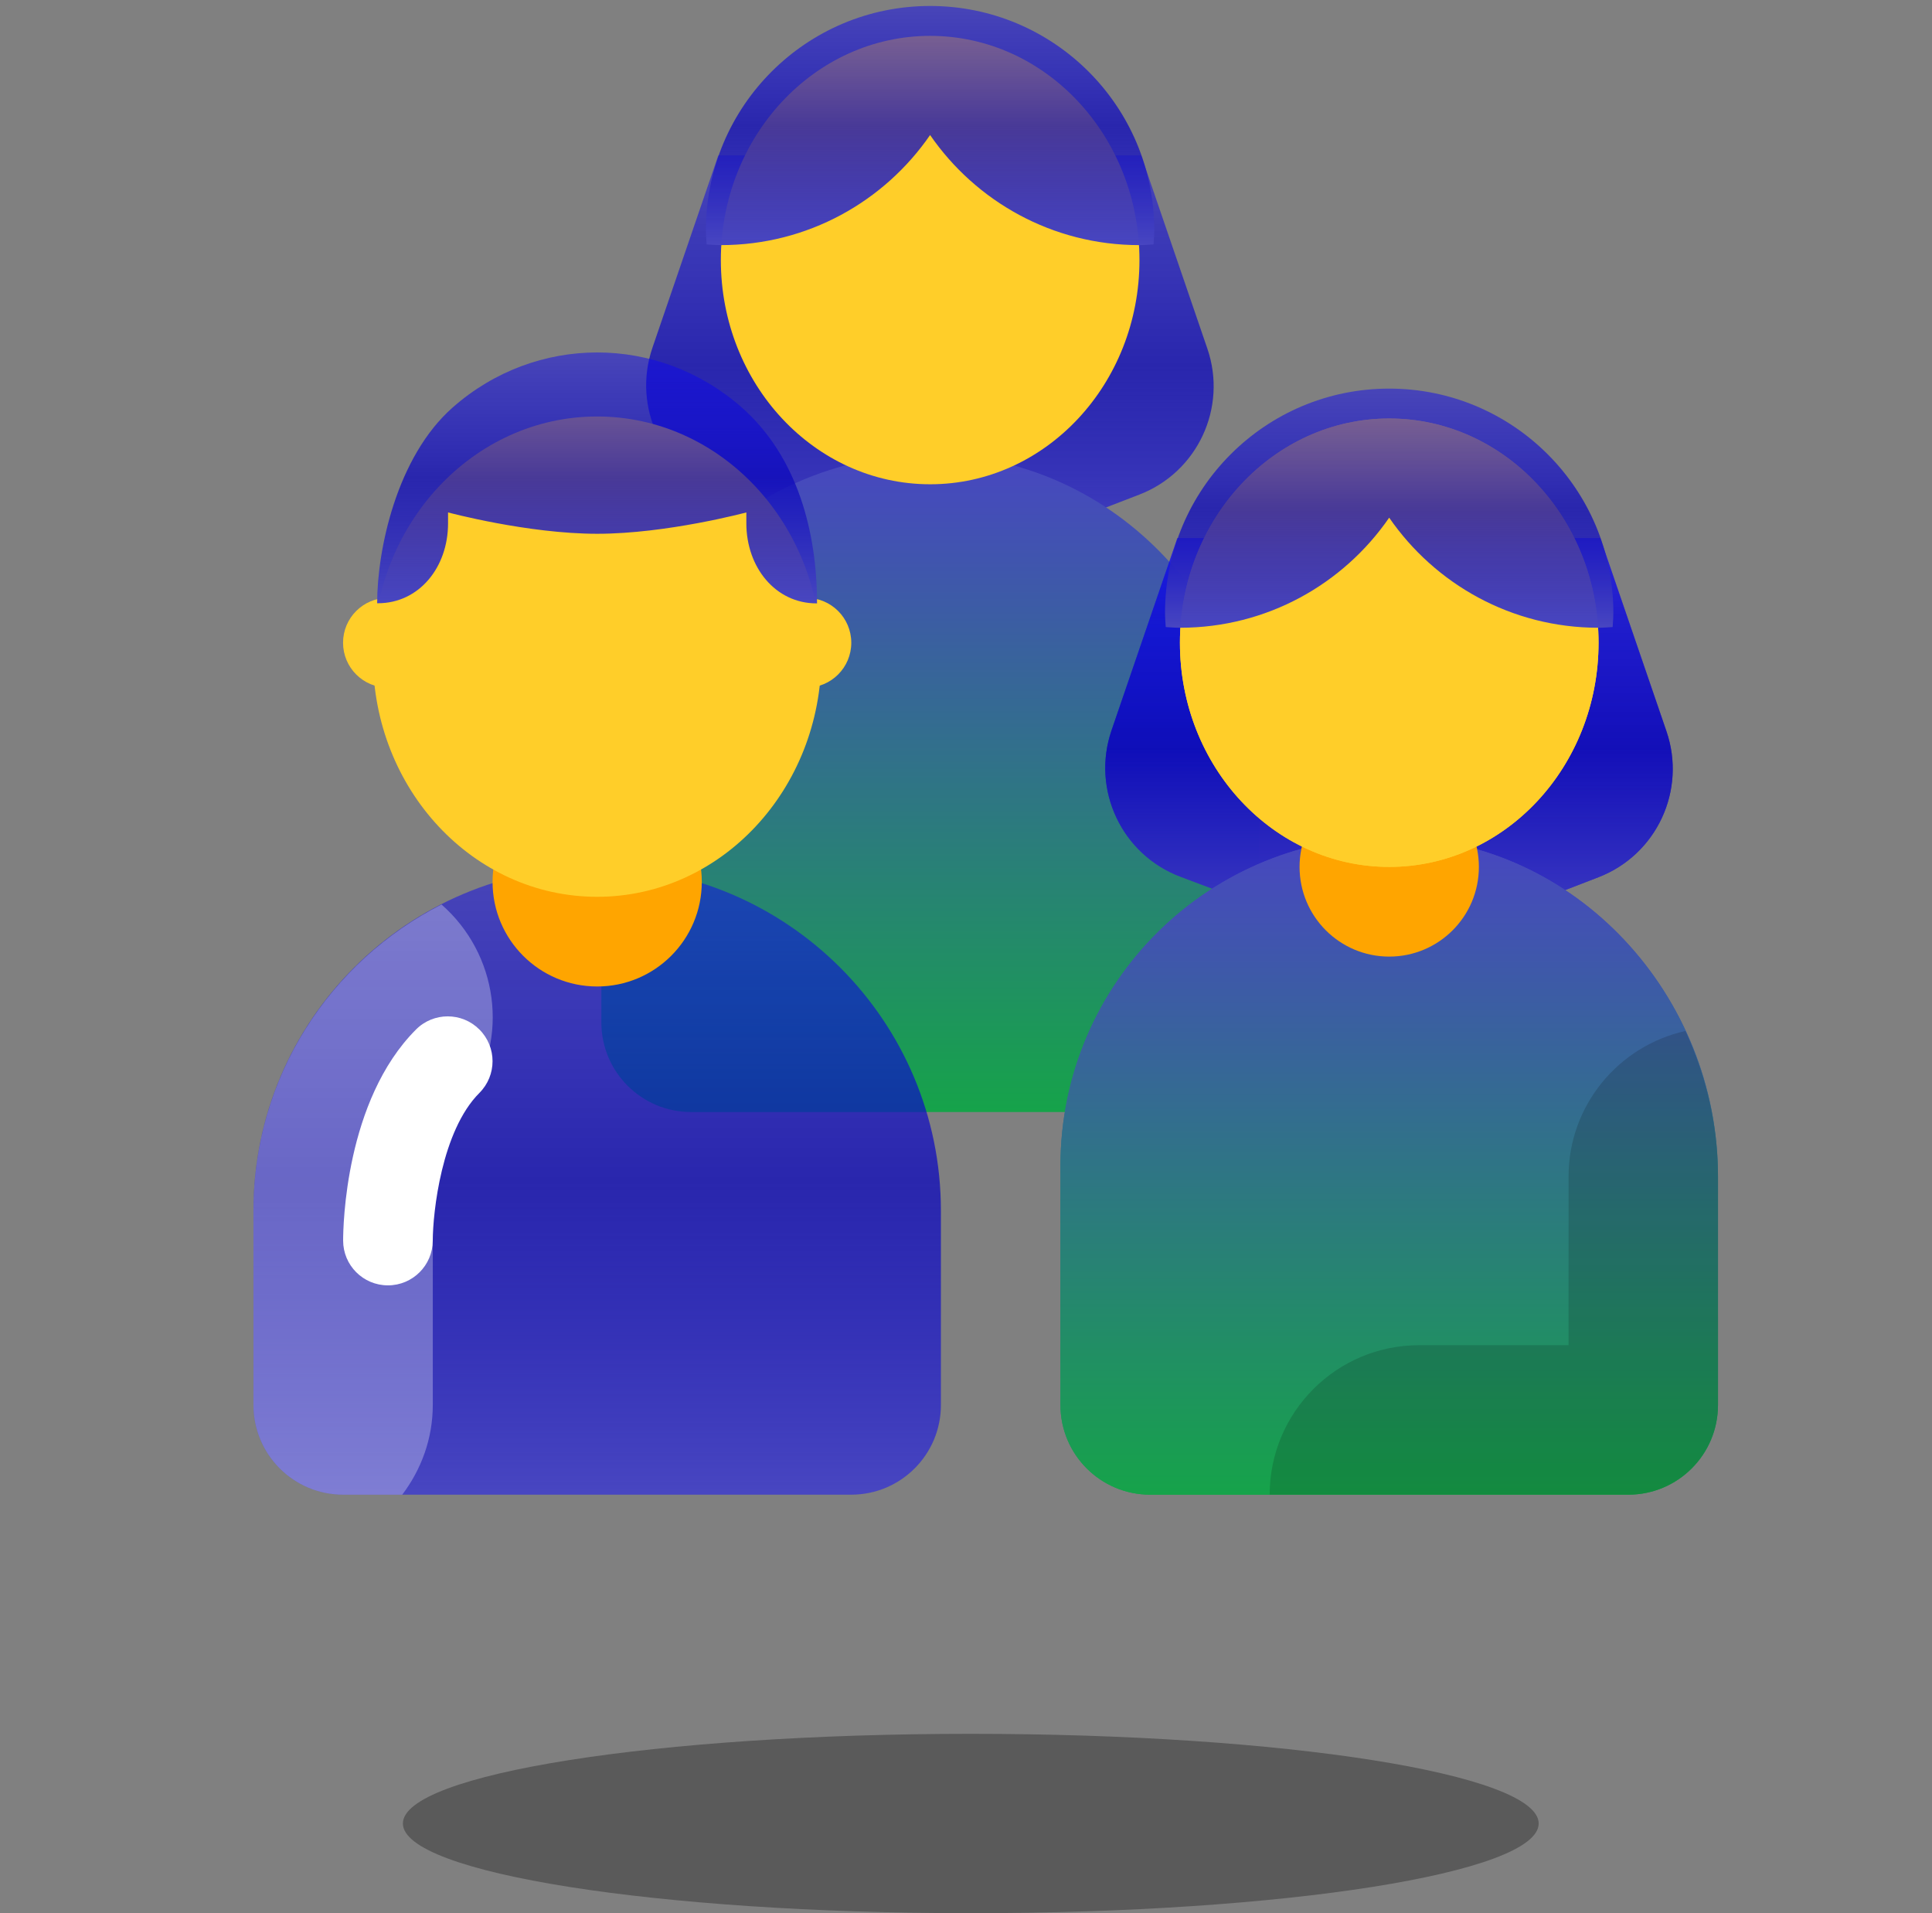 <svg xmlns="http://www.w3.org/2000/svg" width="101" height="100" viewBox="0 0 101 100" fill="none">
  <rect x="0" y="0" width="101" height="100" fill="#808080" stroke="none"/>
  <path d="M59.559 25.853L48.808 30L37.714 25.825C34.642 24.669 33.045 21.28 34.108 18.175L37.55 8.125H59.659L63.117 18.22C64.177 21.308 62.605 24.68 59.559 25.853Z" fill="url(#paint0_linear_1_279)"/>
  <path d="M65.812 41.501V53.437C65.812 56.026 63.714 58.124 61.125 58.124H36.125C33.536 58.124 31.438 56.026 31.438 53.437V40.937C31.438 31.335 39.291 23.585 48.93 23.753C58.397 23.915 65.812 32.032 65.812 41.501Z" fill="url(#paint1_linear_1_279)"/>
  <path d="M48.626 25.312C54.669 25.312 59.568 20.066 59.568 13.594C59.568 7.122 54.669 1.875 48.626 1.875C42.583 1.875 37.684 7.122 37.684 13.594C37.684 20.066 42.583 25.312 48.626 25.312Z" fill="#FFCE29"/>
  <path d="M48.623 0.312C42.151 0.312 36.904 5.559 36.904 12.031C36.904 12.283 36.926 12.528 36.942 12.775C37.19 12.789 37.435 12.812 37.685 12.812C42.225 12.812 46.228 10.533 48.623 7.058C51.018 10.531 55.022 12.812 59.56 12.812C59.812 12.812 60.056 12.789 60.304 12.775C60.32 12.528 60.342 12.283 60.342 12.031C60.342 5.559 55.095 0.312 48.623 0.312Z" fill="url(#paint2_linear_1_279)"/>
  <path opacity="0.3" d="M50.75 100C67.146 100 80.438 97.901 80.438 95.312C80.438 92.724 67.146 90.625 50.75 90.625C34.354 90.625 21.062 92.724 21.062 95.312C21.062 97.901 34.354 100 50.75 100Z" fill="black"/>
  <path d="M49.188 63.281V73.438C49.188 76.027 47.089 78.125 44.5 78.125H17.938C15.348 78.125 13.25 76.027 13.25 73.438V63.281C13.25 53.358 21.295 45.312 31.219 45.312C41.142 45.312 49.188 53.358 49.188 63.281Z" fill="url(#paint3_linear_1_279)"/>
  <path opacity="0.3" d="M21.028 78.125C22.017 76.816 22.625 75.205 22.625 73.438V63.281C22.625 61.219 23.239 59.234 24.398 57.545C26.663 54.245 26.017 49.848 23.08 47.277C17.25 50.247 13.25 56.291 13.25 63.281V73.438C13.25 76.027 15.348 78.125 17.938 78.125H21.028Z" fill="white"/>
  <path d="M31.219 51.562C34.239 51.562 36.688 49.114 36.688 46.094C36.688 43.073 34.239 40.625 31.219 40.625C28.198 40.625 25.75 43.073 25.75 46.094C25.75 49.114 28.198 51.562 31.219 51.562Z" fill="#FFA500"/>
  <path d="M20.28 35.941C21.575 35.941 22.625 34.891 22.625 33.595C22.625 32.3 21.575 31.25 20.28 31.25C18.984 31.25 17.934 32.3 17.934 33.595C17.934 34.891 18.984 35.941 20.28 35.941Z" fill="#FFCE29"/>
  <path d="M42.158 35.941C43.453 35.941 44.503 34.891 44.503 33.595C44.503 32.3 43.453 31.25 42.158 31.25C40.862 31.25 39.812 32.3 39.812 33.595C39.812 34.891 40.862 35.941 42.158 35.941Z" fill="#FFCE29"/>
  <path d="M31.217 46.875C37.69 46.875 42.938 41.255 42.938 34.322C42.938 27.389 37.69 21.769 31.217 21.769C24.744 21.769 19.497 27.389 19.497 34.322C19.497 41.255 24.744 46.875 31.217 46.875Z" fill="#FFCE29"/>
  <path d="M23.423 26.784C23.423 26.784 27.583 27.9 31.22 27.9C34.858 27.9 39.017 26.784 39.017 26.784V27.35C39.017 29.656 40.539 31.539 42.688 31.538H42.712C42.714 27.855 41.709 23.883 38.777 21.297C34.425 17.464 28.017 17.464 23.666 21.297C20.73 23.883 19.717 28.741 19.717 31.531C19.731 31.531 19.742 31.531 19.756 31.531C21.903 31.531 23.423 29.661 23.423 27.355V26.784Z" fill="url(#paint4_linear_1_279)"/>
  <path d="M20.281 67.184H20.277C18.984 67.183 17.938 66.136 17.938 64.844C17.938 64.105 18.044 57.517 21.748 53.811C22.664 52.895 24.147 52.895 25.062 53.811C25.978 54.727 25.978 56.209 25.062 57.125C23.08 59.108 22.63 63.372 22.623 64.847C22.62 66.139 21.572 67.184 20.281 67.184Z" fill="white"/>
  <path d="M83.559 45.853L72.808 50L61.714 45.825C58.642 44.669 57.045 41.28 58.108 38.175L61.55 28.125H83.659L87.117 38.22C88.177 41.308 86.605 44.68 83.559 45.853Z" fill="url(#paint5_linear_1_279)"/>
  <path d="M83.559 45.853L72.808 50L61.714 45.825C58.642 44.669 57.045 41.28 58.108 38.175L61.55 28.125H83.659L87.117 38.22C88.177 41.308 86.605 44.68 83.559 45.853Z" fill="url(#paint6_linear_1_279)"/>
  <path d="M89.812 61.502V73.438C89.812 76.027 87.714 78.125 85.125 78.125H60.125C57.536 78.125 55.438 76.027 55.438 73.438V60.938C55.438 51.336 63.291 43.586 72.93 43.753C82.397 43.916 89.812 52.033 89.812 61.502Z" fill="url(#paint7_linear_1_279)"/>
  <path d="M89.812 61.501V73.437C89.812 76.026 87.714 78.124 85.125 78.124H60.125C57.536 78.124 55.438 76.026 55.438 73.437V60.937C55.438 51.336 63.291 43.586 72.93 43.753C82.397 43.915 89.812 52.032 89.812 61.501Z" fill="url(#paint8_linear_1_279)"/>
  <path opacity="0.15" d="M89.812 73.438V61.502C89.812 58.8 89.192 56.217 88.108 53.888C84.616 54.667 82 57.773 82 61.502V70.312H74.188C69.872 70.312 66.375 73.809 66.375 78.125H85.125C87.714 78.125 89.812 76.027 89.812 73.438Z" fill="black"/>
  <path d="M72.625 50C75.214 50 77.312 47.901 77.312 45.312C77.312 42.724 75.214 40.625 72.625 40.625C70.036 40.625 67.938 42.724 67.938 45.312C67.938 47.901 70.036 50 72.625 50Z" fill="#FFA500"/>
  <path d="M72.625 45.312C78.668 45.312 83.567 40.066 83.567 33.594C83.567 27.122 78.668 21.875 72.625 21.875C66.582 21.875 61.683 27.122 61.683 33.594C61.683 40.066 66.582 45.312 72.625 45.312Z" fill="#FFCE29"/>
  <path d="M72.626 45.312C78.669 45.312 83.568 40.066 83.568 33.594C83.568 27.122 78.669 21.875 72.626 21.875C66.583 21.875 61.684 27.122 61.684 33.594C61.684 40.066 66.583 45.312 72.626 45.312Z" fill="#FFCE29"/>
  <path d="M72.623 20.312C66.152 20.312 60.905 25.559 60.905 32.031C60.905 32.283 60.927 32.528 60.942 32.775C61.191 32.789 61.436 32.812 61.686 32.812C66.225 32.812 70.228 30.533 72.623 27.058C75.019 30.531 79.022 32.812 83.561 32.812C83.812 32.812 84.056 32.789 84.305 32.775C84.32 32.528 84.342 32.283 84.342 32.031C84.342 25.559 79.095 20.312 72.623 20.312Z" fill="url(#paint9_linear_1_279)"/>
  <defs>
    <linearGradient id="paint0_linear_1_279" x1="48.613" y1="8.125" x2="48.613" y2="30" gradientUnits="userSpaceOnUse">
      <stop stop-color="#0F0AEF" stop-opacity="0.5"/>
      <stop offset="0.5" stop-color="#0C08BC" stop-opacity="0.75"/>
      <stop offset="1" stop-color="#4846C1"/>
    </linearGradient>
    <linearGradient id="paint1_linear_1_279" x1="48.625" y1="23.75" x2="48.625" y2="58.124" gradientUnits="userSpaceOnUse">
      <stop stop-color="#4846C1"/>
      <stop offset="1" stop-color="#16A34A"/>
    </linearGradient>
    <linearGradient id="paint2_linear_1_279" x1="48.623" y1="0.312" x2="48.623" y2="12.812" gradientUnits="userSpaceOnUse">
      <stop stop-color="#0F0AEF" stop-opacity="0.5"/>
      <stop offset="0.5" stop-color="#0C08BC" stop-opacity="0.75"/>
      <stop offset="1" stop-color="#4846C1"/>
    </linearGradient>
    <linearGradient id="paint3_linear_1_279" x1="31.219" y1="45.312" x2="31.219" y2="78.125" gradientUnits="userSpaceOnUse">
      <stop stop-color="#0F0AEF" stop-opacity="0.5"/>
      <stop offset="0.5" stop-color="#0C08BC" stop-opacity="0.75"/>
      <stop offset="1" stop-color="#4846C1"/>
    </linearGradient>
    <linearGradient id="paint4_linear_1_279" x1="31.215" y1="18.422" x2="31.215" y2="31.538" gradientUnits="userSpaceOnUse">
      <stop stop-color="#0F0AEF" stop-opacity="0.5"/>
      <stop offset="0.5" stop-color="#0C08BC" stop-opacity="0.75"/>
      <stop offset="1" stop-color="#4846C1"/>
    </linearGradient>
    <linearGradient id="paint5_linear_1_279" x1="72.613" y1="28.125" x2="72.613" y2="50" gradientUnits="userSpaceOnUse">
      <stop stop-color="#0F0AEF" stop-opacity="0.5"/>
      <stop offset="0.5" stop-color="#0C08BC" stop-opacity="0.75"/>
      <stop offset="1" stop-color="#4846C1"/>
    </linearGradient>
    <linearGradient id="paint6_linear_1_279" x1="72.613" y1="28.125" x2="72.613" y2="50" gradientUnits="userSpaceOnUse">
      <stop stop-color="#0F0AEF" stop-opacity="0.5"/>
      <stop offset="0.5" stop-color="#0C08BC" stop-opacity="0.75"/>
      <stop offset="1" stop-color="#4846C1"/>
    </linearGradient>
    <linearGradient id="paint7_linear_1_279" x1="72.625" y1="43.751" x2="72.625" y2="78.125" gradientUnits="userSpaceOnUse">
      <stop stop-color="#4846C1"/>
      <stop offset="1" stop-color="#16A34A"/>
    </linearGradient>
    <linearGradient id="paint8_linear_1_279" x1="72.625" y1="43.75" x2="72.625" y2="78.124" gradientUnits="userSpaceOnUse">
      <stop stop-color="#4846C1"/>
      <stop offset="1" stop-color="#16A34A"/>
    </linearGradient>
    <linearGradient id="paint9_linear_1_279" x1="72.623" y1="20.312" x2="72.623" y2="32.812" gradientUnits="userSpaceOnUse">
      <stop stop-color="#0F0AEF" stop-opacity="0.5"/>
      <stop offset="0.5" stop-color="#0C08BC" stop-opacity="0.75"/>
      <stop offset="1" stop-color="#4846C1"/>
    </linearGradient>
  </defs>
</svg>